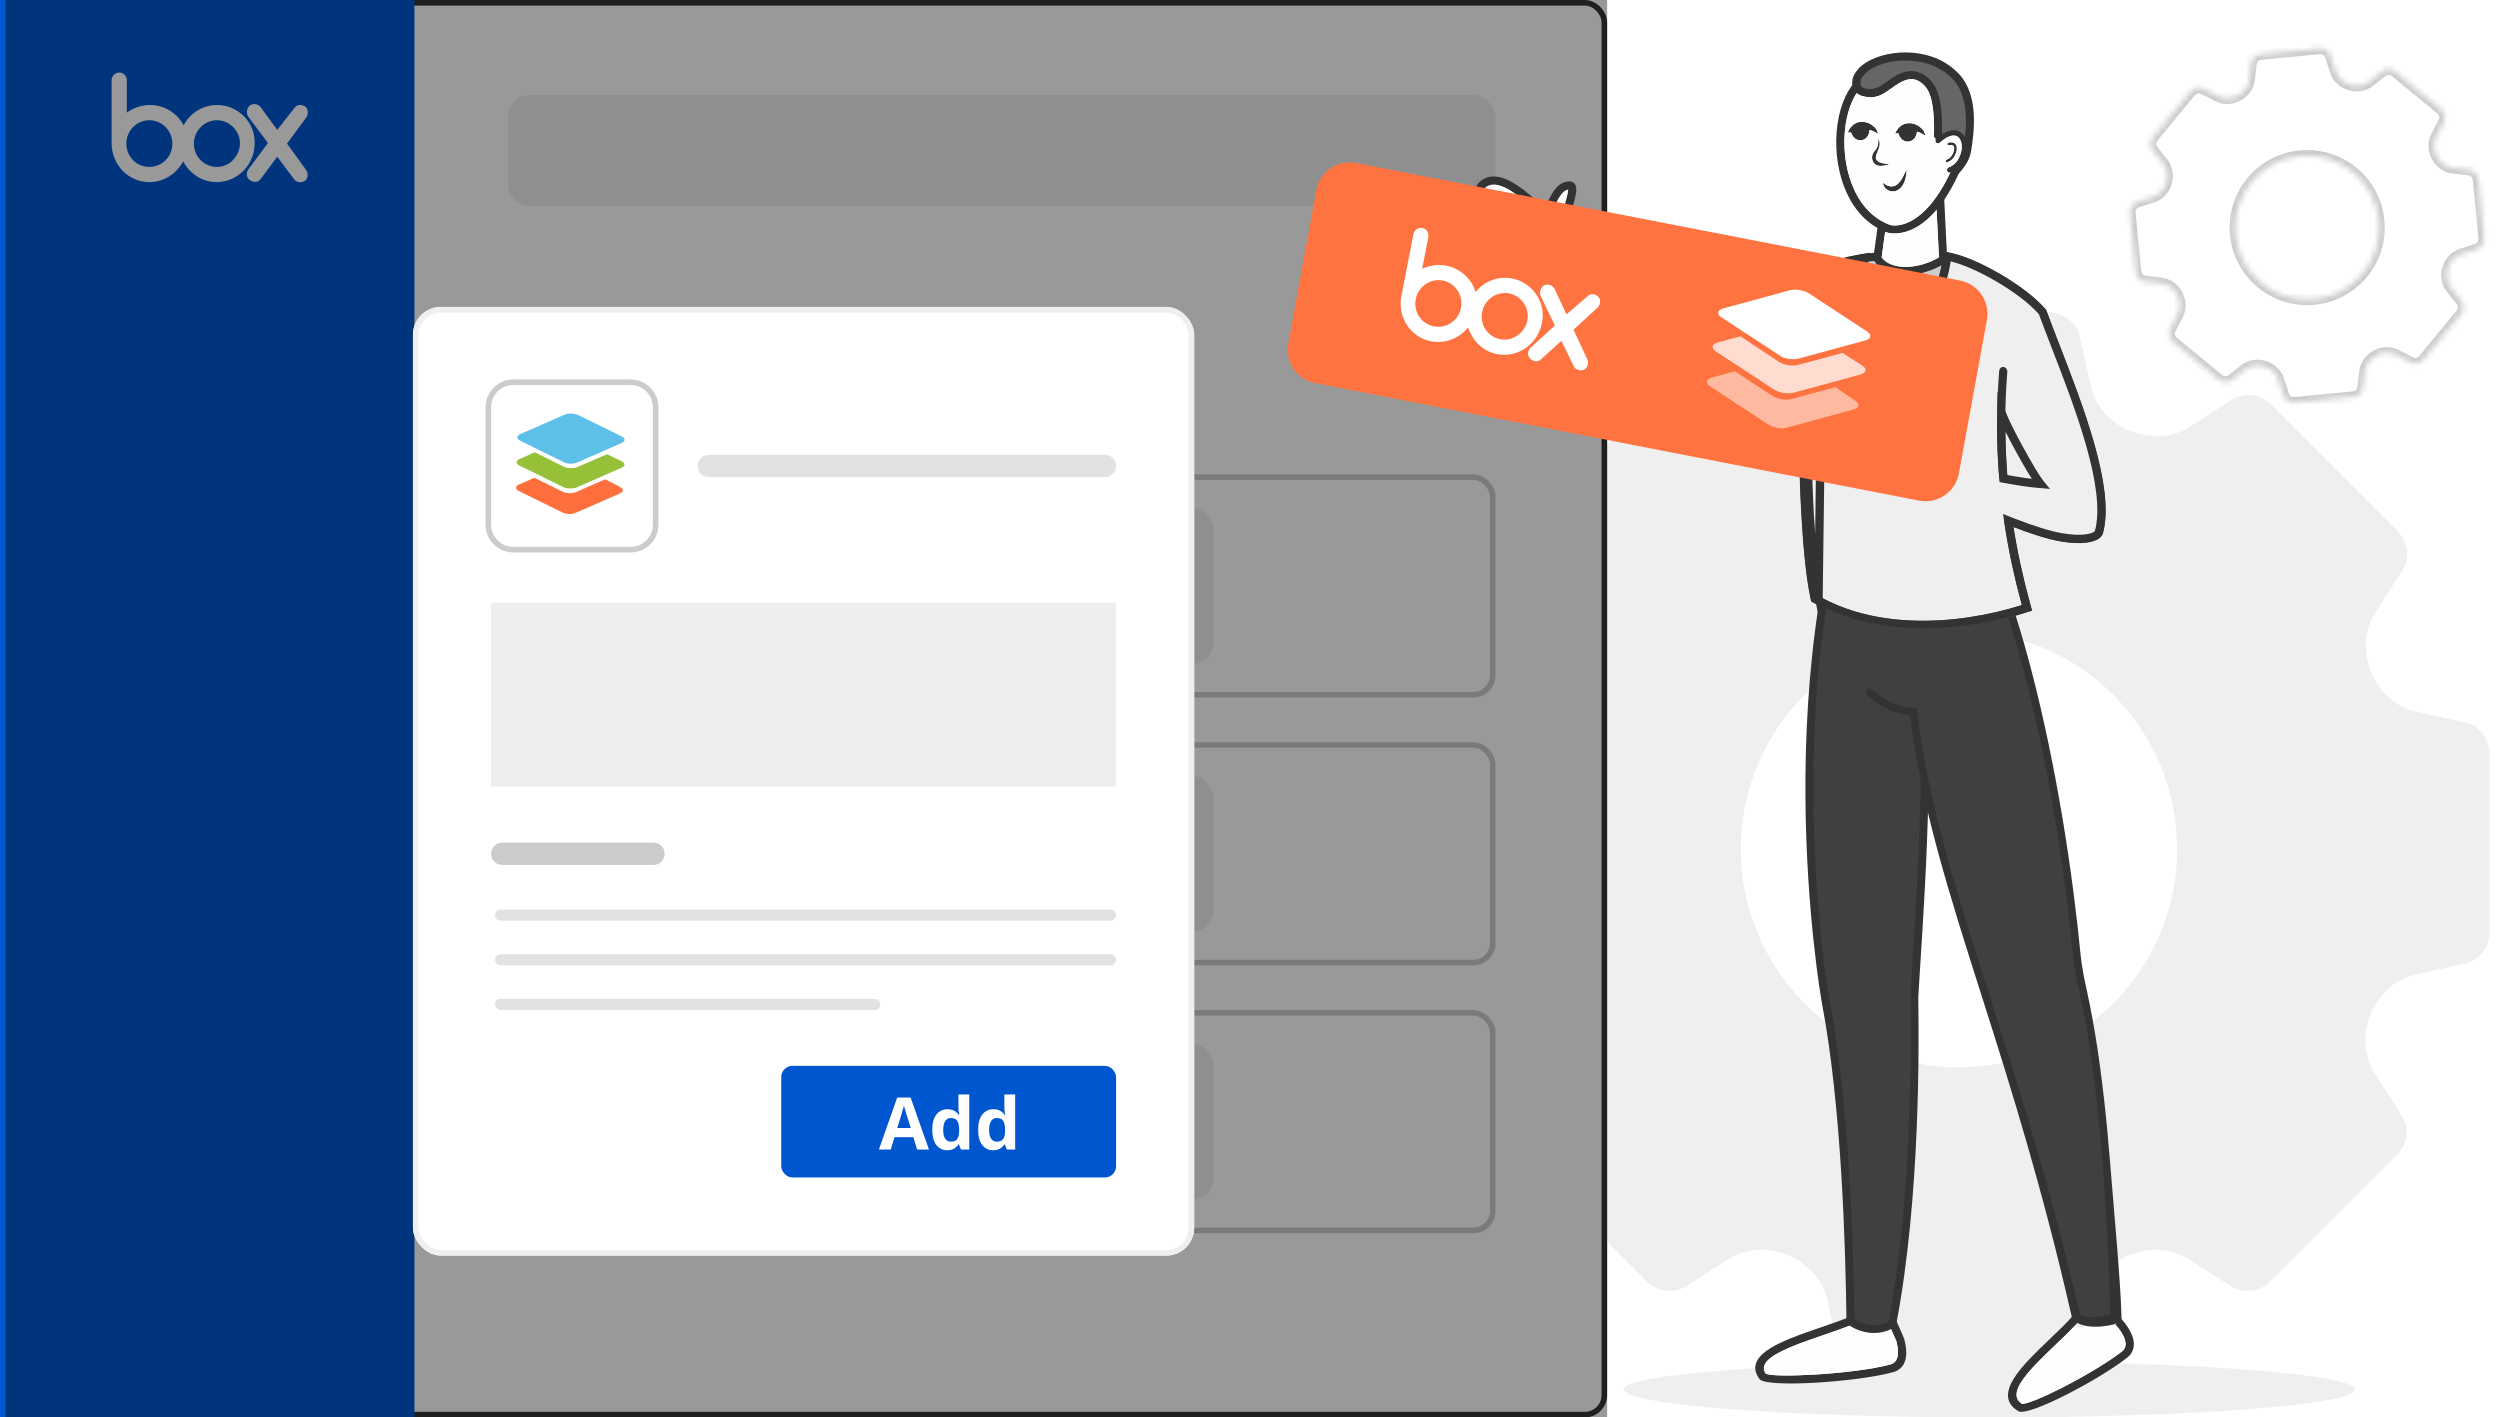 <svg width="448" height="254" viewBox="0 0 448 254" fill="none" xmlns="http://www.w3.org/2000/svg">
<path d="M356.5 254C392.675 254 422 251.761 422 249C422 246.239 392.675 244 356.5 244C320.325 244 291 246.239 291 249C291 251.761 320.325 254 356.5 254Z" fill="#EFEFEF"/>
<path fill-rule="evenodd" clip-rule="evenodd" d="M295.28 72.465L272.497 95.232C270.614 97.115 270.279 100.066 271.763 102.316L276.517 109.735C278.576 112.941 278.719 116.978 277.267 120.488C275.815 124.014 272.848 126.742 269.131 127.556L260.515 129.422C257.899 129.997 256.032 132.294 256.032 134.975L256 167.171C256 169.851 257.851 172.164 260.467 172.723L269.083 174.589C272.8 175.403 275.752 178.147 277.203 181.657C278.655 185.167 278.496 189.204 276.438 192.411L271.667 199.829C270.215 202.079 270.535 205.031 272.417 206.913L295.168 229.68C297.051 231.563 300.002 231.898 302.252 230.446L309.671 225.676C312.878 223.618 316.914 223.474 320.424 224.926C323.934 226.394 326.678 229.345 327.476 233.063L329.343 241.678C329.917 244.279 332.214 246.145 334.895 246.145H367.059C369.723 246.145 372.037 244.294 372.611 241.678L374.494 233.063C375.307 229.345 378.052 226.378 381.562 224.926C385.072 223.474 389.108 223.618 392.315 225.676L399.718 230.446C401.967 231.882 404.919 231.563 406.801 229.68L429.584 206.913C431.467 205.031 431.786 202.079 430.35 199.829L425.596 192.411C423.538 189.204 423.378 185.167 424.846 181.657C426.298 178.131 429.265 175.403 432.983 174.589L441.598 172.723C444.215 172.148 446.081 169.835 446.081 167.171L446.097 134.975C446.097 132.294 444.247 129.997 441.63 129.422L433.031 127.556C429.313 126.742 426.362 123.998 424.91 120.488C423.458 116.978 423.617 112.941 425.676 109.735L430.446 102.316C431.898 100.066 431.579 97.115 429.696 95.232L406.945 72.465C405.062 70.566 402.111 70.247 399.861 71.699L392.442 76.47C389.236 78.528 385.199 78.671 381.689 77.219C378.179 75.768 375.435 72.8 374.637 69.083L372.771 60.467C372.196 57.867 369.899 56 367.218 56H335.022C332.358 56 330.045 57.851 329.47 60.467L327.588 69.083C326.774 72.8 324.03 75.768 320.52 77.219C317.01 78.671 312.973 78.528 309.766 76.47L302.364 71.699C300.13 70.263 297.178 70.582 295.28 72.465ZM351.049 191.265C372.642 191.265 390.146 173.761 390.146 152.168C390.146 130.575 372.642 113.071 351.049 113.071C329.456 113.071 311.952 130.575 311.952 152.168C311.952 173.761 329.456 191.265 351.049 191.265Z" fill="#EFEFEF"/>
<mask id="path-3-inside-1_8952_280712" fill="white">
<path fill-rule="evenodd" clip-rule="evenodd" d="M429.237 12.839L437.441 19.59C438.119 20.148 438.323 21.106 437.907 21.892L436.582 24.479C436.009 25.598 436.09 26.928 436.678 28.034C437.267 29.145 438.328 29.947 439.575 30.096L442.463 30.435C443.34 30.54 444.026 31.235 444.111 32.115L445.146 42.686C445.231 43.566 444.697 44.384 443.855 44.651L441.086 45.538C439.891 45.923 439.009 46.918 438.644 48.117C438.279 49.315 438.46 50.636 439.238 51.623L441.04 53.907C441.588 54.6 441.577 55.579 441.019 56.257L434.273 64.456C433.715 65.134 432.756 65.338 431.971 64.933L429.384 63.602C428.265 63.029 426.935 63.11 425.829 63.698C424.723 64.292 423.916 65.348 423.772 66.594L423.433 69.482C423.327 70.354 422.632 71.04 421.752 71.126L411.191 72.148C410.317 72.233 409.498 71.699 409.226 70.858L408.334 68.089C407.949 66.894 406.953 66.007 405.755 65.642C404.556 65.277 403.235 65.453 402.248 66.23L399.969 68.032C399.276 68.575 398.297 68.564 397.619 68.006L389.414 61.255C388.736 60.697 388.537 59.738 388.937 58.953L390.262 56.366C390.836 55.248 390.76 53.918 390.167 52.812C389.578 51.7 388.517 50.899 387.27 50.75L384.382 50.411C383.505 50.306 382.818 49.605 382.733 48.73L381.704 38.16C381.619 37.279 382.154 36.466 382.994 36.194L385.759 35.308C386.953 34.923 387.835 33.928 388.2 32.729C388.565 31.53 388.385 30.21 387.607 29.223L385.805 26.938C385.256 26.246 385.267 25.267 385.826 24.589L392.572 16.39C393.13 15.707 394.089 15.508 394.873 15.913L397.461 17.243C398.579 17.817 399.909 17.736 401.016 17.148C402.122 16.559 402.929 15.498 403.072 14.252L403.411 11.364C403.517 10.491 404.212 9.805 405.092 9.72L415.664 8.696C416.539 8.612 417.357 9.146 417.629 9.987L418.521 12.755C418.906 13.95 419.902 14.837 421.1 15.202C422.299 15.568 423.62 15.392 424.607 14.614L426.886 12.812C427.574 12.27 428.553 12.281 429.237 12.839ZM414.276 53.654C407.168 54.112 401.035 48.72 400.577 41.612C400.12 34.503 405.511 28.37 412.62 27.913C419.728 27.455 425.861 32.847 426.319 39.955C426.776 47.063 421.384 53.197 414.276 53.654Z"/>
</mask>
<path d="M437.441 19.59L438.077 18.817L438.077 18.818L437.441 19.59ZM429.237 12.839L429.869 12.064L429.872 12.066L429.237 12.839ZM437.907 21.892L437.017 21.436L437.024 21.425L437.907 21.892ZM436.582 24.479L437.472 24.935L437.472 24.936L436.582 24.479ZM436.678 28.034L437.561 27.564L437.562 27.566L436.678 28.034ZM439.575 30.096L439.458 31.089L439.456 31.089L439.575 30.096ZM442.463 30.435L442.579 29.442L442.582 29.442L442.463 30.435ZM444.111 32.115L443.116 32.213L443.116 32.212L444.111 32.115ZM445.146 42.686L446.141 42.588L446.141 42.589L445.146 42.686ZM443.855 44.651L443.55 43.698L443.553 43.697L443.855 44.651ZM441.086 45.538L440.779 44.586L440.781 44.585L441.086 45.538ZM438.644 48.117L439.601 48.408L439.601 48.408L438.644 48.117ZM439.238 51.623L438.453 52.242L438.452 52.242L439.238 51.623ZM441.04 53.907L440.256 54.528L440.255 54.527L441.04 53.907ZM441.019 56.257L440.247 55.622L440.247 55.621L441.019 56.257ZM434.273 64.456L435.045 65.091L435.045 65.092L434.273 64.456ZM431.971 64.933L432.428 64.043L432.43 64.044L431.971 64.933ZM429.384 63.602L429.84 62.713L429.841 62.713L429.384 63.602ZM425.829 63.698L425.356 62.817L425.359 62.815L425.829 63.698ZM423.772 66.594L424.766 66.709L424.765 66.71L423.772 66.594ZM423.433 69.482L424.427 69.599L424.426 69.603L423.433 69.482ZM421.752 71.126L421.849 72.121L421.849 72.121L421.752 71.126ZM411.191 72.148L411.095 71.153L411.191 72.148ZM409.226 70.858L408.275 71.166L408.274 71.165L409.226 70.858ZM408.334 68.089L409.286 67.782L409.286 67.782L408.334 68.089ZM405.755 65.642L405.463 66.599L405.755 65.642ZM402.248 66.23L401.628 65.446L401.629 65.445L402.248 66.23ZM399.969 68.032L400.589 68.817L400.586 68.819L399.969 68.032ZM397.619 68.006L398.254 67.234L398.254 67.234L397.619 68.006ZM389.414 61.255L388.778 62.027L388.778 62.027L389.414 61.255ZM388.937 58.953L388.046 58.499L388.047 58.498L388.937 58.953ZM390.262 56.366L389.372 55.91L389.373 55.91L390.262 56.366ZM390.167 52.812L389.285 53.285L389.283 53.28L390.167 52.812ZM387.27 50.75L387.387 49.757L387.389 49.757L387.27 50.75ZM384.382 50.411L384.265 51.404L384.263 51.404L384.382 50.411ZM382.733 48.73L383.729 48.633L383.729 48.634L382.733 48.73ZM381.704 38.16L380.709 38.256L380.709 38.256L381.704 38.16ZM382.994 36.194L382.687 35.243L382.689 35.242L382.994 36.194ZM385.759 35.308L386.066 36.26L386.064 36.26L385.759 35.308ZM387.607 29.223L388.392 28.603L388.393 28.604L387.607 29.223ZM385.805 26.938L386.589 26.318L386.59 26.319L385.805 26.938ZM385.826 24.589L386.598 25.224L386.598 25.224L385.826 24.589ZM392.572 16.39L393.347 17.022L393.344 17.025L392.572 16.39ZM394.873 15.913L394.416 16.802L394.415 16.802L394.873 15.913ZM397.461 17.243L397.005 18.133L397.004 18.133L397.461 17.243ZM401.016 17.148L400.546 16.265L400.546 16.265L401.016 17.148ZM403.072 14.252L402.079 14.137L402.079 14.135L403.072 14.252ZM403.411 11.364L402.418 11.247L402.419 11.243L403.411 11.364ZM405.092 9.72L404.996 8.725L405.092 9.72ZM415.664 8.696L415.567 7.701L415.664 8.696ZM417.629 9.987L418.58 9.679L418.581 9.68L417.629 9.987ZM418.521 12.755L417.569 13.062L417.569 13.062L418.521 12.755ZM421.1 15.202L420.809 16.159L420.809 16.159L421.1 15.202ZM424.607 14.614L425.227 15.399L425.226 15.4L424.607 14.614ZM426.886 12.812L426.266 12.028L426.267 12.027L426.886 12.812ZM436.806 20.362L428.601 13.611L429.872 12.066L438.077 18.817L436.806 20.362ZM437.024 21.425C437.213 21.066 437.124 20.623 436.806 20.362L438.077 18.818C439.115 19.672 439.433 21.147 438.791 22.36L437.024 21.425ZM435.692 24.023L437.017 21.436L438.798 22.348L437.472 24.935L435.692 24.023ZM435.795 28.503C435.074 27.148 434.95 25.47 435.693 24.023L437.472 24.936C437.067 25.726 437.105 26.708 437.561 27.564L435.795 28.503ZM439.456 31.089C437.847 30.897 436.519 29.869 435.794 28.502L437.562 27.566C438.015 28.422 438.809 28.997 439.693 29.103L439.456 31.089ZM442.346 31.428L439.458 31.089L439.691 29.103L442.579 29.442L442.346 31.428ZM443.116 32.212C443.076 31.804 442.759 31.478 442.343 31.428L442.582 29.442C443.921 29.603 444.976 30.667 445.107 32.019L443.116 32.212ZM444.15 42.783L443.116 32.213L445.107 32.018L446.141 42.588L444.15 42.783ZM443.553 43.697C443.939 43.575 444.191 43.199 444.15 42.782L446.141 42.589C446.271 43.933 445.454 45.193 444.157 45.604L443.553 43.697ZM440.781 44.585L443.55 43.699L444.16 45.603L441.391 46.49L440.781 44.585ZM437.688 47.825C438.135 46.355 439.234 45.084 440.779 44.586L441.393 46.489C440.549 46.762 439.883 47.481 439.601 48.408L437.688 47.825ZM438.452 52.242C437.448 50.967 437.239 49.298 437.688 47.825L439.601 48.408C439.319 49.333 439.472 50.305 440.023 51.004L438.452 52.242ZM440.255 54.527L438.453 52.242L440.023 51.004L441.825 53.288L440.255 54.527ZM440.247 55.621C440.506 55.307 440.512 54.851 440.256 54.528L441.824 53.287C442.665 54.348 442.649 55.851 441.791 56.893L440.247 55.621ZM433.501 63.821L440.247 55.622L441.791 56.892L435.045 65.091L433.501 63.821ZM432.43 64.044C432.791 64.231 433.239 64.139 433.501 63.82L435.045 65.092C434.19 66.129 432.721 66.445 431.512 65.821L432.43 64.044ZM429.841 62.713L432.428 64.043L431.514 65.822L428.926 64.492L429.841 62.713ZM425.359 62.815C426.715 62.094 428.393 61.97 429.84 62.713L428.927 64.492C428.137 64.087 427.155 64.125 426.298 64.581L425.359 62.815ZM422.779 66.479C422.965 64.864 424.003 63.543 425.356 62.817L426.302 64.579C425.443 65.04 424.867 65.832 424.766 66.709L422.779 66.479ZM422.44 69.366L422.779 66.477L424.765 66.71L424.426 69.599L422.44 69.366ZM421.656 70.13C422.065 70.091 422.391 69.772 422.441 69.362L424.426 69.603C424.264 70.937 423.2 71.99 421.849 72.121L421.656 70.13ZM411.095 71.153L421.656 70.13L421.849 72.121L411.288 73.144L411.095 71.153ZM410.178 70.551C410.305 70.944 410.687 71.193 411.095 71.153L411.288 73.144C409.947 73.274 408.691 72.454 408.275 71.166L410.178 70.551ZM409.286 67.782L410.178 70.552L408.274 71.165L407.382 68.396L409.286 67.782ZM406.046 64.686C407.519 65.134 408.788 66.239 409.286 67.782L407.382 68.396C407.11 67.55 406.388 66.881 405.463 66.599L406.046 64.686ZM401.629 65.445C402.907 64.439 404.577 64.238 406.046 64.686L405.463 66.599C404.535 66.316 403.564 66.467 402.867 67.016L401.629 65.445ZM399.349 67.248L401.628 65.446L402.868 67.015L400.589 68.817L399.349 67.248ZM398.254 67.234C398.569 67.493 399.027 67.5 399.352 67.245L400.586 68.819C399.525 69.651 398.024 69.636 396.983 68.778L398.254 67.234ZM390.049 60.483L398.254 67.234L396.983 68.778L388.778 62.027L390.049 60.483ZM389.828 59.408C389.64 59.776 389.735 60.224 390.049 60.483L388.778 62.027C387.737 61.169 387.434 59.7 388.046 58.499L389.828 59.408ZM391.152 56.822L389.827 59.409L388.047 58.498L389.372 55.91L391.152 56.822ZM391.048 52.339C391.778 53.699 391.893 55.378 391.152 56.823L389.373 55.91C389.779 55.118 389.742 54.136 389.285 53.285L391.048 52.339ZM387.389 49.757C388.997 49.949 390.326 50.976 391.05 52.344L389.283 53.28C388.829 52.424 388.036 51.848 387.151 51.743L387.389 49.757ZM384.498 49.418L387.387 49.757L387.154 51.743L384.265 51.404L384.498 49.418ZM383.729 48.634C383.768 49.038 384.087 49.368 384.501 49.418L384.263 51.404C382.922 51.243 381.868 50.172 381.738 48.827L383.729 48.634ZM382.7 38.063L383.729 48.633L381.738 48.827L380.709 38.256L382.7 38.063ZM383.302 37.146C382.908 37.273 382.66 37.651 382.7 38.063L380.709 38.256C380.578 36.908 381.4 35.659 382.687 35.243L383.302 37.146ZM386.064 36.26L383.3 37.147L382.689 35.242L385.453 34.356L386.064 36.26ZM389.157 33.02C388.709 34.491 387.611 35.761 386.066 36.26L385.452 34.356C386.296 34.084 386.961 33.365 387.244 32.438L389.157 33.02ZM388.393 28.604C389.397 29.879 389.605 31.548 389.157 33.02L387.244 32.438C387.525 31.513 387.372 30.541 386.821 29.841L388.393 28.604ZM386.59 26.319L388.392 28.603L386.822 29.842L385.02 27.558L386.59 26.319ZM386.598 25.224C386.339 25.539 386.333 25.995 386.589 26.318L385.021 27.559C384.18 26.497 384.196 24.995 385.054 23.953L386.598 25.224ZM393.344 17.025L386.598 25.224L385.053 23.953L391.8 15.754L393.344 17.025ZM394.415 16.802C394.049 16.613 393.605 16.706 393.346 17.022L391.797 15.757C392.654 14.707 394.128 14.403 395.332 15.024L394.415 16.802ZM397.004 18.133L394.416 16.802L395.331 15.024L397.918 16.354L397.004 18.133ZM401.485 18.031C400.129 18.752 398.452 18.876 397.005 18.133L397.918 16.354C398.707 16.759 399.689 16.72 400.546 16.265L401.485 18.031ZM404.066 14.366C403.88 15.98 402.844 17.308 401.485 18.031L400.546 16.265C401.4 15.811 401.978 15.016 402.079 14.137L404.066 14.366ZM404.404 11.48L404.066 14.368L402.079 14.135L402.418 11.247L404.404 11.48ZM405.189 10.716C404.779 10.755 404.454 11.074 404.404 11.484L402.419 11.243C402.581 9.909 403.645 8.856 404.996 8.725L405.189 10.716ZM415.76 9.692L405.189 10.716L404.996 8.725L415.567 7.701L415.76 9.692ZM416.677 10.294C416.55 9.901 416.169 9.652 415.76 9.692L415.567 7.701C416.909 7.571 418.164 8.39 418.58 9.679L416.677 10.294ZM417.569 13.062L416.677 10.293L418.581 9.68L419.473 12.449L417.569 13.062ZM420.809 16.159C419.336 15.71 418.067 14.606 417.569 13.062L419.473 12.448C419.746 13.294 420.467 13.964 421.392 14.246L420.809 16.159ZM425.226 15.4C423.948 16.406 422.278 16.607 420.809 16.159L421.392 14.246C422.32 14.529 423.291 14.378 423.989 13.829L425.226 15.4ZM427.506 13.597L425.227 15.399L423.987 13.83L426.266 12.028L427.506 13.597ZM428.604 13.613C428.28 13.349 427.822 13.348 427.506 13.598L426.267 12.027C427.327 11.192 428.826 11.213 429.869 12.064L428.604 13.613ZM401.575 41.547C401.997 48.105 407.655 53.078 414.212 52.656L414.34 54.652C406.681 55.145 400.072 49.336 399.579 41.676L401.575 41.547ZM412.684 28.911C406.127 29.333 401.153 34.99 401.575 41.547L399.579 41.676C399.086 34.017 404.896 27.408 412.555 26.915L412.684 28.911ZM425.321 40.019C424.899 33.462 419.241 28.489 412.684 28.911L412.555 26.915C420.215 26.422 426.824 32.231 427.317 39.891L425.321 40.019ZM414.212 52.656C420.769 52.234 425.743 46.577 425.321 40.019L427.317 39.891C427.81 47.55 422 54.159 414.34 54.652L414.212 52.656Z" fill="#CCCCCC" mask="url(#path-3-inside-1_8952_280712)"/>
<rect x="0.5" y="0.5" width="287" height="253" rx="3.5" fill="white"/>
<rect x="0.5" y="0.5" width="287" height="253" rx="3.5" stroke="#333333"/>
<rect y="254" width="254" height="74.262" transform="rotate(-90 0 254)" fill="#0056CF"/>
<g clip-path="url(#clip0_8952_280712)">
<path d="M54.858 30.454C55.298 31.091 55.21 31.909 54.683 32.364C54.068 32.818 53.19 32.727 52.751 32.182L49.678 28.091L46.693 32.091C46.254 32.727 45.376 32.727 44.761 32.273C44.146 31.818 44.059 31 44.498 30.364L48.01 25.636L44.498 20.909C44.059 20.273 44.234 19.364 44.761 18.909C45.376 18.454 46.254 18.636 46.693 19.182L49.678 23.273L52.751 19.364C53.19 18.727 53.98 18.636 54.683 19.091C55.298 19.546 55.298 20.454 54.858 21.091L51.434 25.727L54.858 30.454ZM38.878 29.909C36.595 29.909 34.751 28.091 34.751 25.727C34.751 23.454 36.595 21.546 38.878 21.546C41.161 21.546 43.005 23.454 43.005 25.727C42.917 28.091 41.073 29.909 38.878 29.909ZM26.761 29.909C24.478 29.909 22.634 28.091 22.634 25.727C22.634 23.454 24.478 21.546 26.761 21.546C29.044 21.546 30.888 23.454 30.888 25.727C30.888 28.091 29.044 29.909 26.761 29.909ZM38.878 18.818C36.332 18.818 34.049 20.273 32.907 22.454C31.766 20.273 29.483 18.818 26.849 18.818C25.268 18.818 23.863 19.364 22.722 20.182V14.364C22.722 13.636 22.107 13 21.405 13C20.615 13 20 13.636 20 14.364V25.818C20.088 29.636 23.073 32.636 26.761 32.636C29.395 32.636 31.678 31.091 32.819 28.909C33.961 31.091 36.244 32.636 38.79 32.636C42.566 32.636 45.639 29.546 45.639 25.636C45.727 21.909 42.654 18.818 38.878 18.818Z" fill="white"/>
</g>
<rect x="91" y="17" width="177" height="20" rx="4" fill="#EFEFEF"/>
<rect x="91.5" y="85.5" width="83.5" height="39" rx="3.5" fill="white"/>
<rect x="91.5" y="85.5" width="83.5" height="39" rx="3.5" stroke="#CCCCCC"/>
<rect x="97" y="91" width="28" height="28" rx="4" fill="#EFEFEF"/>
<rect x="184" y="85.5" width="83.5" height="39" rx="3.5" fill="white"/>
<rect x="184" y="85.5" width="83.5" height="39" rx="3.5" stroke="#CCCCCC"/>
<rect x="189.5" y="91" width="28" height="28" rx="4" fill="#EFEFEF"/>
<rect x="91.5" y="133.5" width="83.5" height="39" rx="3.5" fill="white"/>
<rect x="91.5" y="133.5" width="83.5" height="39" rx="3.5" stroke="#CCCCCC"/>
<rect x="97" y="139" width="28" height="28" rx="4" fill="#EFEFEF"/>
<rect x="184" y="133.5" width="83.5" height="39" rx="3.5" fill="white"/>
<rect x="184" y="133.5" width="83.5" height="39" rx="3.5" stroke="#CCCCCC"/>
<rect x="189.5" y="139" width="28" height="28" rx="4" fill="#EFEFEF"/>
<rect x="91.5" y="181.5" width="83.5" height="39" rx="3.5" fill="white"/>
<rect x="91.5" y="181.5" width="83.5" height="39" rx="3.5" stroke="#CCCCCC"/>
<rect x="97" y="187" width="28" height="28" rx="4" fill="#EFEFEF"/>
<rect x="184" y="181.5" width="83.5" height="39" rx="3.5" fill="white"/>
<rect x="184" y="181.5" width="83.5" height="39" rx="3.5" stroke="#CCCCCC"/>
<rect x="189.5" y="187" width="28" height="28" rx="4" fill="#EFEFEF"/>
<path d="M1 0H288V254H1V0Z" fill="black" fill-opacity="0.4"/>
<g filter="url(#filter0_d_8952_280712)">
<rect x="74" y="48" width="140" height="170" rx="5" fill="white"/>
<rect x="74.5" y="48.5" width="139" height="169" rx="4.5" stroke="#EFEFEF"/>
<path d="M113 61.5H92C89.515 61.5 87.5 63.515 87.5 66V87C87.5 89.485 89.515 91.5 92 91.5H113C115.485 91.5 117.5 89.485 117.5 87V66C117.5 63.515 115.485 61.5 113 61.5Z" fill="white" stroke="#CCCCCC"/>
<path fill-rule="evenodd" clip-rule="evenodd" d="M103.431 75.88L111.41 72.379C112.074 72.079 112.106 71.555 111.459 71.235L103.612 67.374C103.225 67.181 102.668 67.085 102.14 67.104C101.79 67.118 101.454 67.183 101.189 67.301L100.48 67.613L93.21 70.803C92.547 71.102 92.514 71.626 93.158 71.947L96.679 73.679L97.604 74.135L101.005 75.807C101.557 76.145 102.668 76.194 103.431 75.88Z" fill="#5DC0E8"/>
<path fill-rule="evenodd" clip-rule="evenodd" d="M106.399 75.427L105.012 76.027L103.439 76.706C102.776 77.005 101.664 76.956 101.016 76.632L97.231 74.738L96.308 74.275L95.852 74.047L93.096 75.261C92.433 75.561 92.401 76.085 93.045 76.405L94.501 77.121L95.43 77.576L100.894 80.262C101.137 80.381 101.429 80.469 101.748 80.508C102.212 80.568 102.725 80.537 103.206 80.39C103.277 80.369 103.345 80.346 103.413 80.319L103.611 80.231L104.595 79.8L111.392 76.817C112.055 76.517 112.087 75.993 111.443 75.672L108.76 74.394L106.399 75.427Z" fill="#95C038"/>
<path fill-rule="evenodd" clip-rule="evenodd" d="M108.453 78.894L104.668 80.55L103.69 80.977L103.227 81.178C102.984 81.289 102.682 81.353 102.363 81.37C101.931 81.396 101.471 81.342 101.093 81.221C100.99 81.186 100.894 81.148 100.804 81.105L95.75 78.612L94.265 79.267L92.995 79.83C92.947 79.85 92.903 79.874 92.858 79.898C92.836 79.911 92.814 79.925 92.793 79.939C92.329 80.244 92.371 80.688 92.943 80.974L93.004 81.004L98.411 83.663L99.441 84.17L100.793 84.834C101.441 85.157 102.453 85.221 103.116 84.921L104.116 84.484L105.087 84.058L108.642 82.497L111.099 81.419C111.395 81.287 111.564 81.106 111.604 80.922C111.655 80.692 111.505 80.452 111.147 80.275L108.453 78.894Z" fill="#FF6F3D"/>
<path fill-rule="evenodd" clip-rule="evenodd" d="M200 76.5C200 77.605 199.105 78.5 198 78.5H127C125.895 78.5 125 77.605 125 76.5C125 75.395 125.895 74.5 127 74.5H198C199.105 74.5 200 75.395 200 76.5Z" fill="#E2E2E2"/>
<rect width="112" height="33" transform="translate(88 101)" fill="#EEEEEE"/>
<path fill-rule="evenodd" clip-rule="evenodd" d="M119.111 146C119.111 147.105 118.216 148 117.111 148H90C88.895 148 88 147.105 88 146C88 144.895 88.895 144 90 144H117.111C118.216 144 119.111 144.895 119.111 146Z" fill="#CCCCCC"/>
<path fill-rule="evenodd" clip-rule="evenodd" d="M200 157C200 157.552 199.552 158 199 158H89.717C89.165 158 88.717 157.552 88.717 157C88.717 156.448 89.165 156 89.717 156H199C199.552 156 200 156.448 200 157Z" fill="#E2E2E2"/>
<path fill-rule="evenodd" clip-rule="evenodd" d="M200 165C200 165.552 199.552 166 199 166H89.717C89.165 166 88.717 165.552 88.717 165C88.717 164.448 89.165 164 89.717 164H199C199.552 164 200 164.448 200 165Z" fill="#E2E2E2"/>
<path fill-rule="evenodd" clip-rule="evenodd" d="M157.743 173C157.743 173.552 157.295 174 156.743 174H89.717C89.165 174 88.717 173.552 88.717 173C88.717 172.448 89.165 172 89.717 172H156.743C157.295 172 157.743 172.448 157.743 173Z" fill="#E2E2E2"/>
<rect x="140" y="184" width="60" height="20" rx="2" fill="#0056CF"/>
<path d="M164.349 199L163.676 196.791H160.293L159.62 199H157.5L160.775 189.682H163.181L166.469 199H164.349ZM163.207 195.141L162.534 192.982C162.491 192.839 162.434 192.654 162.362 192.43C162.295 192.202 162.225 191.971 162.153 191.738C162.085 191.501 162.03 191.296 161.988 191.123C161.945 191.296 161.886 191.512 161.81 191.77C161.738 192.024 161.668 192.265 161.601 192.494C161.533 192.722 161.484 192.885 161.455 192.982L160.788 195.141H163.207ZM169.738 199.127C168.947 199.127 168.302 198.818 167.802 198.2C167.307 197.578 167.06 196.666 167.06 195.464C167.06 194.25 167.311 193.332 167.815 192.709C168.319 192.083 168.977 191.77 169.789 191.77C170.128 191.77 170.426 191.817 170.684 191.91C170.942 192.003 171.164 192.128 171.351 192.284C171.541 192.441 171.702 192.616 171.833 192.811H171.896C171.871 192.676 171.839 192.477 171.801 192.214C171.767 191.948 171.75 191.675 171.75 191.396V189.123H173.693V199H172.208L171.833 198.08H171.75C171.628 198.274 171.473 198.452 171.287 198.613C171.105 198.769 170.887 198.894 170.633 198.987C170.379 199.08 170.081 199.127 169.738 199.127ZM170.417 197.584C170.946 197.584 171.319 197.428 171.535 197.115C171.755 196.797 171.871 196.321 171.884 195.687V195.477C171.884 194.787 171.778 194.26 171.566 193.896C171.355 193.528 170.961 193.344 170.386 193.344C169.958 193.344 169.624 193.528 169.383 193.896C169.142 194.265 169.021 194.796 169.021 195.49C169.021 196.184 169.142 196.706 169.383 197.058C169.628 197.409 169.973 197.584 170.417 197.584ZM177.965 199.127C177.174 199.127 176.528 198.818 176.029 198.2C175.534 197.578 175.286 196.666 175.286 195.464C175.286 194.25 175.538 193.332 176.042 192.709C176.545 192.083 177.203 191.77 178.016 191.77C178.354 191.77 178.653 191.817 178.911 191.91C179.169 192.003 179.391 192.128 179.577 192.284C179.768 192.441 179.928 192.616 180.06 192.811H180.123C180.098 192.676 180.066 192.477 180.028 192.214C179.994 191.948 179.977 191.675 179.977 191.396V189.123H181.919V199H180.434L180.06 198.08H179.977C179.854 198.274 179.7 198.452 179.514 198.613C179.332 198.769 179.114 198.894 178.86 198.987C178.606 199.08 178.308 199.127 177.965 199.127ZM178.644 197.584C179.173 197.584 179.545 197.428 179.761 197.115C179.981 196.797 180.098 196.321 180.11 195.687V195.477C180.11 194.787 180.005 194.26 179.793 193.896C179.581 193.528 179.188 193.344 178.612 193.344C178.185 193.344 177.851 193.528 177.609 193.896C177.368 194.265 177.248 194.796 177.248 195.49C177.248 196.184 177.368 196.706 177.609 197.058C177.855 197.409 178.2 197.584 178.644 197.584Z" fill="white"/>
</g>
<path fill-rule="evenodd" clip-rule="evenodd" d="M347.97 47.505C347.629 49.338 346.98 51.907 345.832 52.535C345.054 52.967 343.863 52.281 342.042 49.266C343.867 49.175 345.818 48.638 347.552 47.73C347.691 47.658 347.83 47.581 347.97 47.505ZM339.424 49.06C338.55 50.106 337.767 50.817 337.085 51.282C336.071 51.969 335.375 52.075 334.986 51.94C334.654 51.82 334.486 51.258 334.424 50.553C334.309 49.309 334.544 47.759 334.731 46.895C335.092 46.847 335.466 46.799 335.846 46.761L336.038 47.029C336.845 48.081 338.036 48.743 339.424 49.06Z" fill="#CCCCCC" stroke="#CCCCCC" stroke-width="0.216" stroke-miterlimit="22.926"/>
<path fill-rule="evenodd" clip-rule="evenodd" d="M348.037 24.031C348.075 22.216 348.008 20.699 347.859 19.437C347.672 17.896 347.35 16.71 346.927 15.812C346.615 15.15 346.144 14.511 345.573 13.998C345.03 13.503 344.386 13.11 343.695 12.899C342.83 12.634 341.989 12.687 341.173 12.937C340.409 13.167 339.679 13.571 338.963 14.041C338.608 14.271 338.3 14.492 338.007 14.704C336.792 15.572 335.822 16.268 334.078 15.798C333.958 15.764 333.843 15.707 333.747 15.625C333.607 15.505 333.497 15.342 333.439 15.15C333.377 14.944 333.372 14.704 333.444 14.435C333.516 14.156 333.679 13.854 333.944 13.542L333.977 13.494C334.073 13.359 334.193 13.225 334.333 13.091C335.505 11.948 337.844 11.065 340.505 10.882C343.185 10.7 346.164 11.252 348.565 12.99C349.026 13.321 349.464 13.695 349.877 14.123C350.852 15.126 351.601 16.523 351.99 18.424C352.326 20.07 352.394 22.091 352.105 24.559C351.971 24.314 351.808 24.098 351.615 23.916C351.246 23.57 350.775 23.359 350.218 23.33C349.598 23.296 348.863 23.503 348.037 24.031Z" fill="#666666" stroke="#666666" stroke-width="0.216" stroke-miterlimit="22.926"/>
<path fill-rule="evenodd" clip-rule="evenodd" d="M332.334 14.775C331.47 15.745 330.763 16.988 330.23 18.414C329.073 21.525 328.732 25.528 329.366 29.354C330.005 33.214 331.638 36.92 334.409 39.397C335.485 40.357 336.734 41.135 338.161 41.667C338.372 41.749 341.518 42.632 345.256 39.421C347.1 37.832 349.132 35.225 351.068 30.986L349.742 30.382C347.907 34.404 346.015 36.848 344.309 38.312C341.182 41 338.824 40.357 338.67 40.299C337.421 39.838 336.331 39.157 335.389 38.312C332.882 36.07 331.402 32.676 330.812 29.119C330.216 25.533 330.528 21.799 331.599 18.923C332.07 17.665 332.68 16.576 333.425 15.745L332.334 14.775Z" fill="#333333"/>
<path fill-rule="evenodd" clip-rule="evenodd" d="M348.003 25.067C348.095 22.782 348.037 20.93 347.854 19.437C347.667 17.896 347.345 16.71 346.922 15.812C346.61 15.15 346.14 14.511 345.568 13.998C345.025 13.503 344.381 13.11 343.69 12.899C342.825 12.634 341.985 12.687 341.168 12.937C340.404 13.167 339.674 13.571 338.958 14.041C338.603 14.271 338.295 14.492 338.002 14.704C336.787 15.572 335.817 16.268 334.073 15.798C333.953 15.764 333.838 15.707 333.742 15.625C333.602 15.505 333.492 15.342 333.434 15.15C333.372 14.944 333.367 14.704 333.439 14.435C333.511 14.156 333.675 13.854 333.939 13.542L333.972 13.494C334.068 13.359 334.189 13.225 334.328 13.091C335.5 11.948 337.839 11.065 340.5 10.882C343.181 10.7 346.159 11.252 348.56 12.99C349.022 13.321 349.459 13.695 349.872 14.123C350.847 15.126 351.596 16.523 351.985 18.424C352.346 20.195 352.394 22.394 352.033 25.116L351.981 25.528C351.798 26.954 351.683 27.842 350.804 29.061C350.679 29.234 350.535 29.422 350.367 29.623C350.223 29.801 350.054 29.993 349.862 30.194L350.03 30.799L350.929 31.188C351.116 30.986 351.303 30.775 351.486 30.55C351.654 30.348 351.817 30.137 351.981 29.911C353.071 28.394 353.205 27.367 353.422 25.716L353.474 25.303C353.859 22.413 353.801 20.051 353.407 18.131C352.96 15.932 352.072 14.295 350.909 13.105C350.439 12.62 349.934 12.193 349.406 11.809C346.697 9.845 343.373 9.226 340.39 9.428C337.388 9.629 334.698 10.681 333.295 12.044C333.113 12.222 332.949 12.409 332.805 12.601C332.392 13.086 332.137 13.58 332.013 14.055C331.868 14.598 331.888 15.116 332.027 15.572C332.171 16.043 332.44 16.441 332.786 16.734C333.05 16.955 333.357 17.118 333.684 17.209C336.095 17.857 337.311 16.984 338.843 15.889C339.136 15.683 339.439 15.462 339.746 15.26C340.356 14.857 340.971 14.516 341.581 14.329C342.138 14.161 342.695 14.123 343.253 14.291C343.723 14.435 344.175 14.713 344.569 15.073C344.996 15.462 345.352 15.942 345.587 16.432C345.947 17.19 346.221 18.227 346.389 19.605C346.548 20.925 346.61 22.538 346.548 24.501L346.918 25.02L348.003 25.067Z" fill="#333333"/>
<path fill-rule="evenodd" clip-rule="evenodd" d="M347.681 25.519C348.704 24.616 349.54 24.266 350.174 24.295C350.491 24.309 350.751 24.429 350.957 24.616C351.178 24.823 351.337 25.116 351.433 25.466C351.687 26.378 351.495 27.631 350.775 28.759C350.592 29.047 350.285 29.369 349.91 29.628C349.728 29.753 349.531 29.858 349.329 29.935C348.565 30.218 348.945 31.058 349.406 30.934C349.785 30.828 350.146 30.65 350.463 30.434C350.948 30.103 351.351 29.671 351.596 29.287C352.47 27.919 352.691 26.369 352.374 25.212C352.23 24.688 351.976 24.237 351.62 23.911C351.25 23.565 350.78 23.354 350.222 23.325C349.343 23.282 348.239 23.714 346.97 24.847C346.519 25.255 347.066 26.061 347.681 25.519Z" fill="#333333"/>
<path fill-rule="evenodd" clip-rule="evenodd" d="M349.435 25.999C349.579 25.97 349.704 25.97 349.809 25.994C349.929 26.023 350.025 26.09 350.083 26.181C350.15 26.292 350.189 26.44 350.189 26.613C350.189 26.973 350.04 27.434 349.732 27.909C349.627 28.073 349.454 28.26 349.238 28.404C349.156 28.461 349.065 28.514 348.969 28.553C348.455 28.773 348.623 29.191 349.036 29.047C349.204 28.989 349.367 28.903 349.511 28.807C349.78 28.625 350.006 28.385 350.141 28.173C350.496 27.616 350.674 27.064 350.674 26.613C350.674 26.344 350.612 26.104 350.491 25.917C350.362 25.716 350.17 25.576 349.915 25.519C349.766 25.485 349.593 25.48 349.396 25.509C348.757 25.615 348.829 26.119 349.435 25.999Z" fill="#333333"/>
<path fill-rule="evenodd" clip-rule="evenodd" d="M348.935 46.472L348.397 35.561L346.937 35.628L347.48 46.54L348.935 46.472Z" fill="#333333"/>
<path fill-rule="evenodd" clip-rule="evenodd" d="M337.157 46.415L337.954 40.563L336.508 40.366L335.706 46.218L337.157 46.415Z" fill="#333333"/>
<path fill-rule="evenodd" clip-rule="evenodd" d="M348.234 45.877L348.219 45.959C348.022 47.293 347.379 51.686 345.832 52.535C344.967 53.015 343.594 52.118 341.413 48.172L340.13 48.873C342.844 53.788 344.948 54.691 346.533 53.812C348.719 52.607 349.444 47.663 349.665 46.165L349.68 46.084L348.234 45.877Z" fill="#333333"/>
<path fill-rule="evenodd" clip-rule="evenodd" d="M333.434 46.045C333.237 46.756 332.805 48.964 332.968 50.687C333.084 51.921 333.511 52.963 334.501 53.313C335.25 53.577 336.437 53.486 337.906 52.487C338.896 51.811 340.063 50.702 341.355 48.959L340.183 48.09C338.997 49.684 337.954 50.687 337.08 51.282C336.067 51.969 335.37 52.075 334.981 51.94C334.65 51.82 334.482 51.258 334.419 50.553C334.275 49.036 334.664 47.073 334.837 46.439L333.434 46.045Z" fill="#333333"/>
<path fill-rule="evenodd" clip-rule="evenodd" d="M338.665 29.378C336.278 30.324 335.437 29.215 335.471 28.183C335.509 26.791 336.816 27.069 336.552 24.813C337.685 26.402 335.13 28.164 336.657 28.994C336.984 29.172 337.503 29.354 338.665 29.378Z" fill="#333333"/>
<path fill-rule="evenodd" clip-rule="evenodd" d="M337.388 32.734C340.179 34.985 341.192 30.991 341.682 30.377C341.543 35.336 337.738 34.99 337.388 32.734Z" fill="#333333"/>
<path fill-rule="evenodd" clip-rule="evenodd" d="M339.568 23.992C341.053 20.483 344.991 22.485 345.006 24.362C344.819 24.155 343.992 23.661 343.522 23.603C343.358 25.692 340.861 26.128 340.188 23.901C339.924 23.887 339.765 23.872 339.568 23.992Z" fill="#333333"/>
<path fill-rule="evenodd" clip-rule="evenodd" d="M331.076 23.843C332.425 20.282 336.441 22.134 336.528 24.012C336.331 23.815 335.49 23.349 335.015 23.311C334.933 25.404 332.45 25.932 331.695 23.733C331.426 23.723 331.268 23.719 331.076 23.843Z" fill="#333333"/>
<path fill-rule="evenodd" clip-rule="evenodd" d="M281.946 43.842C281.158 40.342 281.36 39.33 281.658 37.851L281.701 37.645C281.792 37.184 281.931 36.67 282.061 36.18C282.325 35.182 282.565 34.279 282.45 33.622C282.306 32.791 281.826 32.364 280.774 32.547C279.069 32.839 278.252 34.419 277.565 35.739C277.2 36.444 276.893 37.035 276.801 37.02C276.705 36.987 276.609 36.944 276.513 36.891C276.407 36.833 276.302 36.757 276.186 36.675C275.985 36.526 275.653 36.233 275.245 35.878C272.934 33.843 268.395 29.844 265.239 32.513C264.365 33.252 263.904 34.692 264.389 36.684C264.745 38.134 265.609 39.925 267.209 41.984C267.271 42.061 267.54 42.358 268.112 42.786C268.419 43.011 268.827 43.29 269.37 43.611C269.927 43.943 270.59 44.188 271.388 44.485C272.584 44.931 274.111 45.498 275.898 46.593L276.662 45.349C274.75 44.178 273.155 43.583 271.897 43.117C271.157 42.843 270.547 42.613 270.115 42.358C269.63 42.071 269.26 41.821 268.981 41.614C268.558 41.302 268.4 41.139 268.366 41.096C266.901 39.205 266.118 37.611 265.806 36.348C265.465 34.961 265.696 34.044 266.181 33.631C268.371 31.779 272.286 35.225 274.275 36.977C274.702 37.352 275.048 37.659 275.312 37.856C275.466 37.966 275.624 38.072 275.788 38.168C275.965 38.269 276.148 38.35 276.335 38.413C277.603 38.825 278.17 37.731 278.852 36.416C279.386 35.388 280.024 34.164 281.009 33.991C281.019 33.991 280.995 33.804 281.004 33.876C281.062 34.222 280.86 34.98 280.639 35.82C280.51 36.31 280.375 36.824 280.265 37.376L280.221 37.582C279.885 39.248 279.659 40.386 280.51 44.173L281.946 43.842Z" fill="#333333"/>
<path fill-rule="evenodd" clip-rule="evenodd" d="M278.132 44.183C277.44 44.456 276.777 44.764 276.254 45.09C274.524 44.077 273.059 43.535 271.897 43.103C271.157 42.829 270.547 42.599 270.115 42.344C269.63 42.056 269.26 41.806 268.981 41.6C268.558 41.288 268.4 41.125 268.366 41.082C268.232 40.909 268.107 40.741 267.982 40.573C266.762 38.902 266.085 37.481 265.806 36.329C265.465 34.942 265.696 34.025 266.181 33.612C266.402 33.425 266.642 33.291 266.892 33.204C269.14 32.436 272.483 35.379 274.275 36.958C274.702 37.333 275.048 37.64 275.312 37.837C275.466 37.947 275.624 38.053 275.788 38.149C275.965 38.249 276.148 38.331 276.335 38.393C277.603 38.806 278.17 37.712 278.852 36.396C279.386 35.369 280.024 34.145 281.014 33.972C281.019 34.352 280.841 35.043 280.639 35.801C280.51 36.291 280.375 36.804 280.265 37.356L280.221 37.563C279.909 39.123 279.688 40.218 280.356 43.453C279.674 43.635 278.881 43.89 278.132 44.183Z" fill="#FEFEFE"/>
<path fill-rule="evenodd" clip-rule="evenodd" d="M340.587 88.687C339.424 88.476 338.305 88.063 336.778 87.3C335.706 86.762 334.837 86.201 334.14 85.634C333.545 85.149 333.074 84.66 332.714 84.175C332.877 85.735 333.309 87.454 333.886 89.177C334.712 91.644 335.826 94.121 336.874 96.195C337.378 94.812 338.05 93.348 338.805 91.889C339.367 90.804 339.972 89.724 340.587 88.687Z" fill="#FF6F3D" stroke="#FF6F3D" stroke-width="0.567" stroke-miterlimit="22.926"/>
<path fill-rule="evenodd" clip-rule="evenodd" d="M332.642 82.802C332.627 84.688 333.137 86.925 333.886 89.177C334.712 91.644 335.827 94.121 336.874 96.195C337.378 94.812 338.051 93.348 338.805 91.889C340.13 89.33 341.706 86.786 343.085 84.751L344.213 85.509C342.854 87.516 341.302 90.017 340.01 92.513C339.002 94.467 338.147 96.421 337.671 98.129L337.22 99.757L336.417 98.269C335.159 95.926 333.646 92.767 332.594 89.614C331.801 87.237 331.263 84.856 331.278 82.807L332.642 82.802Z" fill="#333333"/>
<path fill-rule="evenodd" clip-rule="evenodd" d="M325.831 63.572C323.539 66.764 319.658 70.407 315.527 72.942C311.934 75.145 308.178 76.494 305.209 75.923C304.883 75.861 303.499 75.409 301.318 71.953C299.046 68.348 296.102 61.647 292.999 49.209C293.465 49.007 294.089 48.82 294.742 48.671C295.674 48.455 296.654 48.311 297.38 48.258C297.841 49.353 298.335 50.606 298.849 51.907C300.934 57.201 303.365 63.38 307.352 67.58L307.784 68.036L308.298 67.676C309.643 66.74 313.231 62.501 316.565 58.555C319.298 55.324 321.858 52.295 322.732 51.599C323.981 50.601 325.528 49.564 327.675 48.685C329.745 47.836 332.378 47.135 335.846 46.756L336.038 47.025C337.176 48.517 339.088 49.223 341.231 49.276C343.277 49.324 345.558 48.772 347.552 47.73C348.109 47.442 348.642 47.116 349.142 46.756C351.409 47.193 354.599 48.599 357.658 50.385C360.747 52.185 363.672 54.355 365.368 56.299C366.021 58.075 366.795 60.067 367.616 62.194C371.833 73.076 377.458 87.588 375.412 95.158C375.398 95.206 375.133 95.571 373.678 95.768C372.737 95.892 371.387 95.878 369.461 95.542C367.39 95.182 364.623 94.318 361.05 92.94C357.433 91.548 353.009 89.638 347.662 87.199L347.057 88.524C352.442 90.982 356.895 92.902 360.526 94.304C364.201 95.72 367.059 96.608 369.22 96.982C371.305 97.342 372.804 97.357 373.88 97.213C376.195 96.901 376.786 95.705 376.829 95.542C379 87.516 373.275 72.745 368.98 61.67C368.14 59.501 367.352 57.475 366.694 55.675L366.646 55.55L366.559 55.449C364.772 53.356 361.66 51.028 358.393 49.122C355.065 47.178 351.539 45.661 349.075 45.263L348.767 45.215L348.517 45.407C348.003 45.796 347.456 46.146 346.879 46.444C345.097 47.37 343.075 47.869 341.264 47.821C339.549 47.778 338.051 47.25 337.2 46.141C337.08 45.983 336.975 45.82 336.883 45.647L336.653 45.21L336.163 45.258C332.31 45.637 329.4 46.401 327.123 47.337C324.827 48.277 323.165 49.391 321.824 50.462C320.821 51.263 318.222 54.336 315.45 57.614C312.549 61.047 309.446 64.714 307.952 66.073C304.431 62.088 302.164 56.333 300.214 51.374C299.647 49.929 299.104 48.551 298.528 47.221L298.335 46.78H297.855C297.034 46.785 295.674 46.957 294.425 47.245C293.378 47.49 292.379 47.821 291.764 48.215L291.327 48.498L291.452 49.002C294.651 61.978 297.725 68.967 300.094 72.731C302.591 76.696 304.489 77.272 304.945 77.358C308.307 78.006 312.419 76.561 316.296 74.185C320.624 71.531 324.702 67.69 327.089 64.325C327.901 63.183 326.695 62.371 325.831 63.572Z" fill="#333333"/>
<path d="M366.067 56.035L366.019 55.905L365.928 55.801C364.155 53.768 361.15 51.55 358.03 49.736C355.13 48.045 352.068 46.659 349.734 46.116L348.951 45.934L348.824 46.729C348.67 47.693 348.402 49.117 347.947 50.419C347.719 51.07 347.453 51.667 347.145 52.153C346.834 52.643 346.507 52.978 346.176 53.16L346.175 53.161C345.861 53.335 345.541 53.4 345.19 53.343C344.827 53.284 344.372 53.084 343.821 52.623L342.961 51.903L342.624 52.973C342.493 53.387 342.353 53.792 342.209 54.179L342.207 54.185C342.184 54.248 342.163 54.302 342.139 54.364C342.126 54.398 342.111 54.435 342.096 54.476L342.039 54.624L342.047 54.782C342.126 56.325 342.303 58.459 342.512 60.979L342.539 61.305L342.539 61.305C342.555 61.498 342.571 61.692 342.587 61.889C342.835 64.874 343.126 68.376 343.363 72.281L342.311 77.919C341.673 77.159 341.09 76.634 340.544 76.326C339.914 75.972 339.266 75.877 338.672 76.145C338.125 76.392 337.784 76.88 337.567 77.319C337.344 77.77 337.198 78.28 337.096 78.726C337.027 79.031 336.973 79.327 336.932 79.57C336.924 79.57 336.915 79.57 336.907 79.57C336.657 79.572 336.363 79.591 336.092 79.608C336.03 79.612 335.969 79.616 335.91 79.62C335.586 79.639 335.325 79.65 335.143 79.638L329.945 73.828C329.965 73.667 330.033 73.519 330.138 73.396C330.272 73.245 330.447 73.151 330.63 73.13L330.638 73.129L330.647 73.129C330.658 73.127 330.667 73.126 330.675 73.125C330.679 73.125 330.682 73.124 330.685 73.124L330.699 73.126L330.738 73.125L334.403 73.111L335.082 73.108L335.146 72.433L335.146 72.432C335.385 69.941 336.254 60.866 338.341 55.535L338.436 55.292L338.359 55.041C338.268 54.746 338.181 54.426 338.098 54.083C337.998 53.667 337.904 53.248 337.814 52.819L337.616 51.872L336.749 52.3C335.793 52.771 335.118 52.739 334.748 52.607L334.746 52.606C334.198 52.412 333.825 51.791 333.71 50.616C333.609 49.545 333.759 48.237 333.933 47.262L334.121 46.203L333.063 46.392C330.805 46.794 328.947 47.35 327.387 47.986L327.386 47.986C325.159 48.898 323.551 49.975 322.26 51.008C321.757 51.409 320.849 52.401 319.776 53.628C318.699 54.861 317.398 56.399 316.057 57.983L315.987 58.066L315.987 58.066L315.969 58.087C314.306 60.053 312.589 62.083 311.12 63.74C310.382 64.571 309.712 65.302 309.147 65.881C308.58 66.461 308.151 66.853 307.878 67.046C304.023 62.971 301.638 56.95 299.542 51.627L299.542 51.626C299.482 51.475 299.423 51.324 299.364 51.174C298.915 50.037 298.481 48.937 298.065 47.96L297.856 47.47L297.325 47.505C296.552 47.556 295.537 47.712 294.569 47.935L294.569 47.935L294.566 47.936C293.897 48.094 293.222 48.288 292.696 48.516L292.112 48.768L292.266 49.386C295.383 61.863 298.346 68.646 300.679 72.348C302.898 75.872 304.429 76.534 305.063 76.655C308.321 77.281 312.282 75.801 315.914 73.577L315.914 73.576C318.589 71.935 321.162 69.841 323.287 67.689L323.275 67.905L323.227 68.817L323.227 68.817L323.227 68.825L323.179 69.943L323.179 69.943L323.179 69.95C323.029 74.405 323.063 83.389 323.53 91.877C323.847 97.642 324.359 103.217 325.149 106.959L325.22 107.29L325.515 107.457C330.744 110.409 336.631 111.702 342.418 111.95C349.7 112.262 356.883 110.933 362.553 109.147L363.241 108.929L363.051 108.233C362.391 105.826 361.808 103.449 361.297 101.086C360.763 98.61 360.309 96.135 359.937 93.664L359.88 93.286C360.184 93.406 360.482 93.522 360.775 93.635L361.045 92.936L360.775 93.635C364.361 95.018 367.183 95.903 369.327 96.276C371.304 96.621 372.734 96.644 373.772 96.506L373.774 96.506C374.55 96.401 375.064 96.245 375.409 96.076C375.583 95.992 375.723 95.9 375.833 95.802C375.888 95.753 375.939 95.699 375.984 95.641C376.016 95.6 376.085 95.504 376.125 95.369L376.128 95.359L376.131 95.349C376.678 93.326 376.701 90.892 376.39 88.252C376.078 85.603 375.425 82.698 374.58 79.709C372.893 73.743 370.423 67.37 368.319 61.941L368.311 61.919C368.232 61.714 368.153 61.511 368.075 61.309C367.341 59.41 366.655 57.634 366.067 56.035ZM359.359 85.823C359.244 85.802 359.128 85.78 359.013 85.759L358.944 84.83C358.729 81.915 358.62 78.968 358.624 75.977C358.626 75.285 358.633 74.593 358.645 73.9L358.655 73.925C359.215 75.45 360.582 78.131 361.948 80.623L361.949 80.624C362.673 81.941 363.402 83.214 364.024 84.251C364.637 85.272 365.171 86.106 365.5 86.513L365.672 86.727C363.934 86.583 361.676 86.251 359.361 85.823L359.359 85.823ZM326.435 64.004C326.46 63.969 326.484 63.939 326.506 63.913L327.079 64.32C326.244 65.492 325.206 66.725 324.024 67.945L323.976 68.857L323.928 69.975C323.779 74.406 323.813 83.368 324.279 91.836C324.596 97.597 325.105 103.122 325.883 106.804L326.435 64.004ZM326.507 63.912C326.62 63.78 326.708 63.737 326.743 63.725C326.753 63.721 326.758 63.721 326.76 63.72C326.761 63.72 326.758 63.721 326.75 63.72C326.735 63.719 326.709 63.713 326.68 63.694C326.651 63.676 326.629 63.651 326.615 63.626C326.601 63.601 326.6 63.586 326.601 63.589C326.601 63.597 326.601 63.699 326.468 63.885C326.446 63.916 326.424 63.948 326.401 63.979L326.507 63.912Z" fill="#EFEFEF" stroke="#333333" stroke-width="1.5" stroke-miterlimit="22.926"/>
<path fill-rule="evenodd" clip-rule="evenodd" d="M358.244 66.572C358.004 69.73 357.879 72.86 357.875 75.976C357.87 79.322 358.004 82.61 358.273 85.86L359.734 85.74C359.465 82.49 359.33 79.24 359.335 75.976C359.34 72.942 359.46 69.86 359.705 66.711C359.786 65.583 358.336 65.343 358.244 66.572ZM359.148 93.435L360.593 93.224C360.978 95.796 361.444 98.37 362.001 100.952C362.558 103.544 363.202 106.137 363.927 108.729L364.114 109.401L363.451 109.617C357.61 111.537 350.059 112.996 342.393 112.67C336.365 112.411 330.269 111.043 324.875 107.918L324.601 107.759L324.529 107.442C323.688 103.674 323.145 97.913 322.819 91.918C322.353 83.416 322.314 74.406 322.468 69.937L322.516 68.794L322.579 67.594L324.039 67.685L323.976 68.862L323.928 69.98C323.779 74.411 323.813 83.373 324.279 91.841C324.596 97.602 325.105 103.127 325.883 106.809C330.985 109.689 336.749 110.961 342.451 111.206C349.627 111.513 356.722 110.202 362.327 108.436C361.665 106.017 361.079 103.626 360.565 101.25C360.012 98.643 359.537 96.041 359.148 93.435Z" fill="#333333"/>
<path fill-rule="evenodd" clip-rule="evenodd" d="M372.362 236.962C371.219 238.253 369.768 239.64 368.279 241.061C365.868 243.365 363.36 245.761 362.107 247.811C361.165 249.352 360.992 250.686 362.327 251.565C363.139 251.665 366.041 250.441 369.403 248.742C373.164 246.841 377.401 244.345 379.999 242.372C380.019 242.353 380.072 242.314 380.091 242.305C380.144 242.266 380.23 242.209 380.331 242.122C380.869 241.657 381.719 240.394 379.087 237.336L380.196 236.386C383.693 240.452 382.18 242.453 381.277 243.231C381.147 243.341 381.018 243.433 380.931 243.495L380.864 243.543C378.184 245.574 373.875 248.118 370.061 250.043C366.29 251.949 362.904 253.264 361.838 252.952L361.746 252.928L361.665 252.875C359.292 251.43 359.441 249.376 360.862 247.052C362.217 244.839 364.792 242.377 367.275 240.005C368.745 238.599 370.181 237.231 371.272 235.997L372.362 236.962Z" fill="#333333"/>
<path fill-rule="evenodd" clip-rule="evenodd" d="M331.417 236.006C329.942 236.611 328.146 237.231 326.311 237.859C322.622 239.122 318.774 240.442 316.565 242.055C314.605 243.49 313.846 245.132 315.297 247.105L315.354 247.182L315.431 247.244C316.31 247.95 320.667 248.065 325.581 247.763C330.336 247.47 335.697 246.827 338.867 245.987L338.944 245.967C339.679 245.804 342.643 245.127 341.226 239.914C341.173 239.722 340.789 238.877 340.433 238.08C340.14 237.432 339.862 236.813 339.828 236.717L338.44 237.173C338.488 237.322 338.786 237.984 339.103 238.68C339.439 239.429 339.799 240.221 339.818 240.293C340.837 244.047 339.064 244.446 338.627 244.542L338.521 244.566C335.442 245.382 330.183 246.011 325.499 246.299C321.046 246.572 317.189 246.567 316.416 246.14C315.7 245.07 316.224 244.11 317.439 243.221C319.461 241.743 323.203 240.461 326.796 239.228C328.622 238.603 330.413 237.989 331.984 237.341L331.417 236.006Z" fill="#333333"/>
<path fill-rule="evenodd" clip-rule="evenodd" d="M368.279 241.061C365.868 243.365 363.36 245.761 362.107 247.811C361.165 249.351 360.992 250.686 362.328 251.564C363.139 251.665 366.041 250.441 369.403 248.742C373.164 246.841 377.401 244.345 380 242.372C380.019 242.353 380.072 242.314 380.091 242.305C380.144 242.266 380.23 242.209 380.331 242.122C380.624 241.872 381.004 241.392 380.879 240.524C380.787 239.861 380.398 238.968 379.452 237.778C378.467 238.205 377.223 238.387 375.979 238.354C374.529 238.315 373.039 237.989 371.954 237.418C371.051 238.402 369.989 239.429 368.889 240.485C368.683 240.677 368.481 240.869 368.279 241.061Z" fill="#FEFEFE"/>
<path fill-rule="evenodd" clip-rule="evenodd" d="M339.809 240.298C339.833 240.384 339.857 240.471 339.876 240.557C340.745 244.071 339.045 244.455 338.618 244.551L338.512 244.575C335.433 245.391 330.173 246.02 325.49 246.308C321.037 246.582 317.18 246.577 316.406 246.15C315.69 245.079 316.214 244.119 317.429 243.231C318.659 242.329 320.532 241.503 322.617 240.716C323.957 240.212 325.379 239.722 326.787 239.242C328.42 238.68 330.024 238.133 331.47 237.557C332.368 238.147 333.756 238.757 335.351 238.863C336.456 238.935 337.662 238.767 338.867 238.186C338.939 238.344 339.016 238.517 339.093 238.685C339.429 239.434 339.785 240.226 339.809 240.298Z" fill="#FEFEFE"/>
<path fill-rule="evenodd" clip-rule="evenodd" d="M360.55 110.49C363.937 121.565 367.722 141.568 371.036 164.188C375.816 187.484 378.895 213.723 378.852 235.954C377.973 236.438 376.69 236.722 375.412 236.75C374.144 236.779 372.915 236.568 372.132 236.074C371.032 231.888 366.598 213.91 360.642 193.057C355.617 175.459 349.012 156.344 345.544 142.936L344.156 137.872C344.07 150.463 343.224 163.688 342.677 172.267C342.513 174.849 342.374 177.01 342.288 178.656C342.283 178.767 342.288 179.189 342.297 179.895C342.379 186.005 342.744 214.021 338.406 236.779C337.388 237.312 336.365 237.466 335.433 237.408C334.165 237.327 333.055 236.851 332.33 236.381C332.248 229.799 332.027 220.343 331.408 210.262C330.774 199.955 329.712 188.963 327.944 179.645C327.8 178.887 325.139 163.631 324.985 142.994C324.909 132.683 325.461 121.027 327.267 109.166C332.037 111.407 337.239 112.439 342.388 112.665C348.844 112.943 355.214 111.955 360.55 110.49Z" fill="#404040" stroke="#404040" stroke-width="0.216" stroke-miterlimit="22.926"/>
<path fill-rule="evenodd" clip-rule="evenodd" d="M344.161 137.728C344.079 150.363 343.229 163.655 342.681 172.267C342.518 174.849 342.379 177.01 342.292 178.656C342.287 178.767 342.292 179.189 342.302 179.895C342.383 186.006 342.749 214.021 338.411 236.779C337.393 237.312 336.37 237.466 335.438 237.408C334.17 237.327 333.06 236.851 332.335 236.381C332.253 229.799 332.032 220.343 331.412 210.262C330.778 199.955 329.717 188.963 327.949 179.645C327.805 178.887 325.144 163.631 324.99 142.994C324.913 132.395 325.494 120.384 327.425 108.186L325.984 107.961C324.044 120.235 323.458 132.332 323.535 142.994C323.688 163.77 326.369 179.141 326.513 179.904C328.271 189.155 329.323 200.085 329.957 210.339C330.591 220.626 330.807 230.212 330.884 236.77L330.889 237.13L331.177 237.346C332.046 237.994 333.569 238.743 335.351 238.858C336.634 238.939 338.046 238.699 339.444 237.874L339.727 237.706L339.79 237.384C344.218 214.433 343.844 186.039 343.767 179.871C343.757 179.218 343.752 178.819 343.757 178.723C343.839 177.168 343.978 174.974 344.146 172.353C344.627 164.855 345.333 153.819 345.559 142.73L344.161 137.728Z" fill="#333333"/>
<path fill-rule="evenodd" clip-rule="evenodd" d="M335.755 123.759C336.687 124.594 337.738 125.338 338.906 125.885C340.111 126.447 341.447 126.807 342.897 126.85L343.488 126.869L343.556 127.45C345.448 143.676 350.573 159.757 356.626 178.733C361.794 194.944 367.635 213.267 372.722 235.603C373.625 236.011 374.605 236.112 375.561 236.045C376.474 235.978 377.372 235.752 378.16 235.478C377.992 228.859 377.612 218.845 376.757 208.207C376.152 200.656 375.311 192.813 374.139 185.694C373.976 184.709 373.817 183.773 373.654 182.88C373.491 181.978 373.318 181.09 373.145 180.221C373.006 179.539 372.823 178.68 372.641 177.845C372.16 175.622 371.718 173.587 371.469 171.052C371.3 169.339 371.113 167.572 370.911 165.772C370.705 163.924 370.489 162.152 370.272 160.448C369.072 151.102 367.534 142.029 365.8 133.691C363.999 125.041 361.982 117.197 359.902 110.687L361.194 110.279C363.288 116.846 365.32 124.733 367.126 133.417C368.87 141.77 370.412 150.881 371.617 160.28C371.853 162.114 372.069 163.9 372.266 165.623C372.458 167.337 372.645 169.103 372.823 170.923C373.058 173.342 373.496 175.358 373.971 177.552C374.12 178.243 374.274 178.959 374.475 179.952C374.653 180.831 374.826 181.728 374.989 182.636C375.162 183.601 375.33 184.541 375.479 185.468C376.656 192.649 377.506 200.527 378.112 208.097C378.986 218.975 380.023 229.718 380.187 236.376L380.196 236.856L379.745 237.029C377.564 237.855 372.977 238.368 371.329 236.299L371.262 235.992C366.165 213.55 360.512 195.395 355.329 179.136C349.324 160.299 344.228 144.309 342.268 128.166C340.842 128.05 339.53 127.666 338.325 127.105C336.999 126.485 335.812 125.645 334.78 124.704C333.862 123.869 334.837 122.933 335.755 123.759Z" fill="#333333"/>
<path fill-rule="evenodd" clip-rule="evenodd" d="M341.259 47.817C343.065 47.86 345.092 47.365 346.875 46.439C347.071 46.338 347.264 46.228 347.456 46.112L347.033 37.616C346.428 38.331 345.832 38.926 345.256 39.421C341.514 42.637 338.372 41.749 338.161 41.667C338.046 41.624 337.93 41.581 337.82 41.533L337.191 46.127C337.191 46.127 337.191 46.132 337.195 46.132C338.046 47.245 339.544 47.778 341.259 47.817Z" fill="#FEFEFE"/>
<path fill-rule="evenodd" clip-rule="evenodd" d="M339.568 23.992C341.053 20.483 344.992 22.485 345.006 24.362C344.819 24.155 343.992 23.661 343.522 23.603C343.358 25.692 340.861 26.128 340.188 23.901C339.919 23.887 339.765 23.872 339.568 23.992ZM338.67 40.299C338.824 40.357 341.182 41 344.309 38.312C345.943 36.91 347.744 34.616 349.497 30.905C349.468 30.914 349.435 30.924 349.406 30.934C348.945 31.058 348.565 30.223 349.329 29.935C349.531 29.858 349.733 29.753 349.91 29.628C350.29 29.369 350.592 29.047 350.775 28.759C351.495 27.631 351.683 26.378 351.433 25.466C351.337 25.116 351.174 24.818 350.957 24.616C350.756 24.424 350.492 24.309 350.175 24.295C349.54 24.266 348.7 24.611 347.682 25.519C347.115 26.023 346.61 25.375 346.884 24.952L346.567 24.506C346.63 22.543 346.567 20.93 346.409 19.61C346.24 18.232 345.967 17.195 345.606 16.436C345.376 15.947 345.02 15.467 344.588 15.078C344.194 14.718 343.743 14.44 343.272 14.296C342.715 14.123 342.153 14.166 341.6 14.334C340.99 14.521 340.375 14.862 339.765 15.265C339.458 15.467 339.155 15.683 338.862 15.894C337.335 16.988 336.12 17.857 333.703 17.214C333.377 17.128 333.069 16.965 332.805 16.739C332.776 16.715 332.747 16.691 332.723 16.667C332.286 17.329 331.912 18.093 331.595 18.933C330.523 21.813 330.211 25.543 330.807 29.129C331.398 32.686 332.877 36.08 335.385 38.322C336.331 39.157 337.421 39.838 338.67 40.299ZM349.435 25.999C348.83 26.119 348.762 25.615 349.396 25.509C349.588 25.48 349.761 25.48 349.915 25.519C350.17 25.576 350.362 25.716 350.492 25.917C350.612 26.105 350.674 26.345 350.674 26.613C350.674 27.06 350.501 27.617 350.141 28.173C350.006 28.385 349.781 28.625 349.512 28.807C349.368 28.908 349.209 28.989 349.036 29.047C348.623 29.191 348.455 28.773 348.969 28.553C349.06 28.514 349.151 28.461 349.238 28.404C349.454 28.26 349.627 28.073 349.733 27.909C350.04 27.429 350.189 26.973 350.189 26.613C350.189 26.436 350.155 26.287 350.083 26.181C350.021 26.085 349.93 26.023 349.809 25.994C349.704 25.97 349.579 25.97 349.435 25.999ZM331.076 23.843C332.426 20.282 336.441 22.134 336.528 24.012C336.331 23.815 335.49 23.349 335.015 23.311C334.933 25.404 332.45 25.932 331.696 23.733C331.427 23.724 331.268 23.719 331.076 23.843ZM337.388 32.734C340.178 34.985 341.192 30.991 341.682 30.377C341.543 35.336 337.738 34.99 337.388 32.734ZM336.658 28.994C336.984 29.172 337.508 29.354 338.665 29.378C336.278 30.324 335.437 29.215 335.471 28.183C335.509 26.791 336.816 27.069 336.552 24.813C337.685 26.397 335.125 28.164 336.658 28.994Z" fill="#FEFEFE"/>
<path fill-rule="evenodd" clip-rule="evenodd" d="M344.028 89.737L235.806 68.683C232.501 68.117 230.282 64.982 230.844 61.68L235.874 34.153C236.441 30.85 239.578 28.633 242.883 29.194L351.105 50.247C354.41 50.814 356.629 53.949 356.067 57.251L351.041 84.778C350.47 88.081 347.333 90.303 344.028 89.737Z" fill="#FF7340"/>
<g clip-path="url(#clip1_8952_280712)">
<path d="M284.436 64.378C284.746 65.086 284.503 65.873 283.9 66.218C283.209 66.547 282.365 66.29 282.038 65.671L279.802 61.069L276.108 64.426C275.556 64.967 274.694 64.799 274.177 64.236C273.661 63.672 273.731 62.852 274.283 62.311L278.633 58.341L276.087 53.031C275.777 52.322 276.123 51.463 276.727 51.118C277.417 50.789 278.244 51.135 278.571 51.754L280.721 56.339L284.484 53.088C285.036 52.547 285.829 52.609 286.432 53.189C286.949 53.753 286.775 54.645 286.223 55.186L281.977 59.084L284.436 64.378ZM268.853 60.793C266.612 60.357 265.149 58.221 265.6 55.901C266.034 53.67 268.208 52.147 270.449 52.583C272.69 53.019 274.136 55.245 273.702 57.475C273.165 59.779 271.008 61.212 268.853 60.793ZM256.959 58.481C254.718 58.045 253.255 55.909 253.706 53.589C254.14 51.358 256.314 49.835 258.555 50.271C260.796 50.707 262.242 52.932 261.808 55.163C261.357 57.484 259.2 58.916 256.959 58.481ZM270.97 49.906C268.47 49.42 265.952 50.412 264.415 52.336C263.711 49.977 261.747 48.113 259.161 47.611C257.61 47.309 256.127 47.576 254.85 48.162L255.96 42.45C256.099 41.736 255.617 40.995 254.928 40.861C254.152 40.71 253.427 41.217 253.288 41.931L251.103 53.175C250.46 56.94 252.818 60.454 256.439 61.158C259.024 61.661 261.56 60.579 263.097 58.655C263.801 61.015 265.747 62.968 268.247 63.453C271.953 64.174 275.56 61.726 276.305 57.889C277.103 54.247 274.676 50.626 270.97 49.906Z" fill="white"/>
</g>
<path fill-rule="evenodd" clip-rule="evenodd" d="M322.318 64.257L334.318 60.983C335.317 60.7 335.461 59.985 334.601 59.419L324.173 52.583C323.659 52.242 322.885 52.002 322.131 51.925C321.632 51.877 321.142 51.901 320.743 52.011L319.677 52.304L308.744 55.285C307.745 55.569 307.601 56.284 308.456 56.85L313.134 59.918L314.364 60.724L318.884 63.686C319.605 64.257 321.175 64.54 322.318 64.257Z" fill="white"/>
<path fill-rule="evenodd" clip-rule="evenodd" d="M326.623 64.209L324.538 64.766L322.175 65.395C321.175 65.678 319.605 65.395 318.745 64.824L313.72 61.483L312.495 60.667L311.89 60.263L307.745 61.401C306.746 61.684 306.602 62.4 307.457 62.966L309.392 64.233L310.627 65.04L317.89 69.797C318.212 70.008 318.61 70.186 319.057 70.301C319.706 70.474 320.44 70.531 321.151 70.421C321.257 70.407 321.358 70.388 321.459 70.364L321.757 70.282L323.236 69.879L333.458 67.09C334.457 66.806 334.601 66.091 333.746 65.525L330.172 63.245L326.623 64.209Z" fill="white" fill-opacity="0.75"/>
<path fill-rule="evenodd" clip-rule="evenodd" d="M328.89 69.379L323.198 70.925L321.728 71.324L321.031 71.511C320.666 71.616 320.224 71.645 319.768 71.607C319.148 71.559 318.505 71.396 317.991 71.156C317.851 71.088 317.722 71.016 317.602 70.939L310.886 66.528L308.653 67.142L306.741 67.671C306.669 67.69 306.602 67.714 306.534 67.738C306.501 67.752 306.467 67.766 306.434 67.781C305.718 68.112 305.694 68.731 306.453 69.235L306.534 69.288L313.72 73.997L315.089 74.895L316.886 76.071C317.746 76.642 319.172 76.926 320.171 76.642L321.675 76.234L323.135 75.836L328.482 74.377L332.175 73.368C332.622 73.244 332.896 73.028 332.987 72.783C333.102 72.476 332.934 72.116 332.459 71.804L328.89 69.379Z" fill="white" fill-opacity="0.5"/>
<defs>
<filter id="filter0_d_8952_280712" x="59" y="40" width="170" height="200" filterUnits="userSpaceOnUse" color-interpolation-filters="sRGB">
<feFlood flood-opacity="0" result="BackgroundImageFix"/>
<feColorMatrix in="SourceAlpha" type="matrix" values="0 0 0 0 0 0 0 0 0 0 0 0 0 0 0 0 0 0 127 0" result="hardAlpha"/>
<feOffset dy="7"/>
<feGaussianBlur stdDeviation="7.5"/>
<feColorMatrix type="matrix" values="0 0 0 0 0.333 0 0 0 0 0.333 0 0 0 0 0.333 0 0 0 0.1 0"/>
<feBlend mode="normal" in2="BackgroundImageFix" result="effect1_dropShadow_8952_280712"/>
<feBlend mode="normal" in="SourceGraphic" in2="effect1_dropShadow_8952_280712" result="shape"/>
</filter>
<clipPath id="clip0_8952_280712">
<rect width="36" height="20" fill="white" transform="translate(20 13)"/>
</clipPath>
<clipPath id="clip1_8952_280712">
<rect width="36" height="20" fill="white" transform="translate(253.549 40.593) rotate(11)"/>
</clipPath>
</defs>
</svg>

